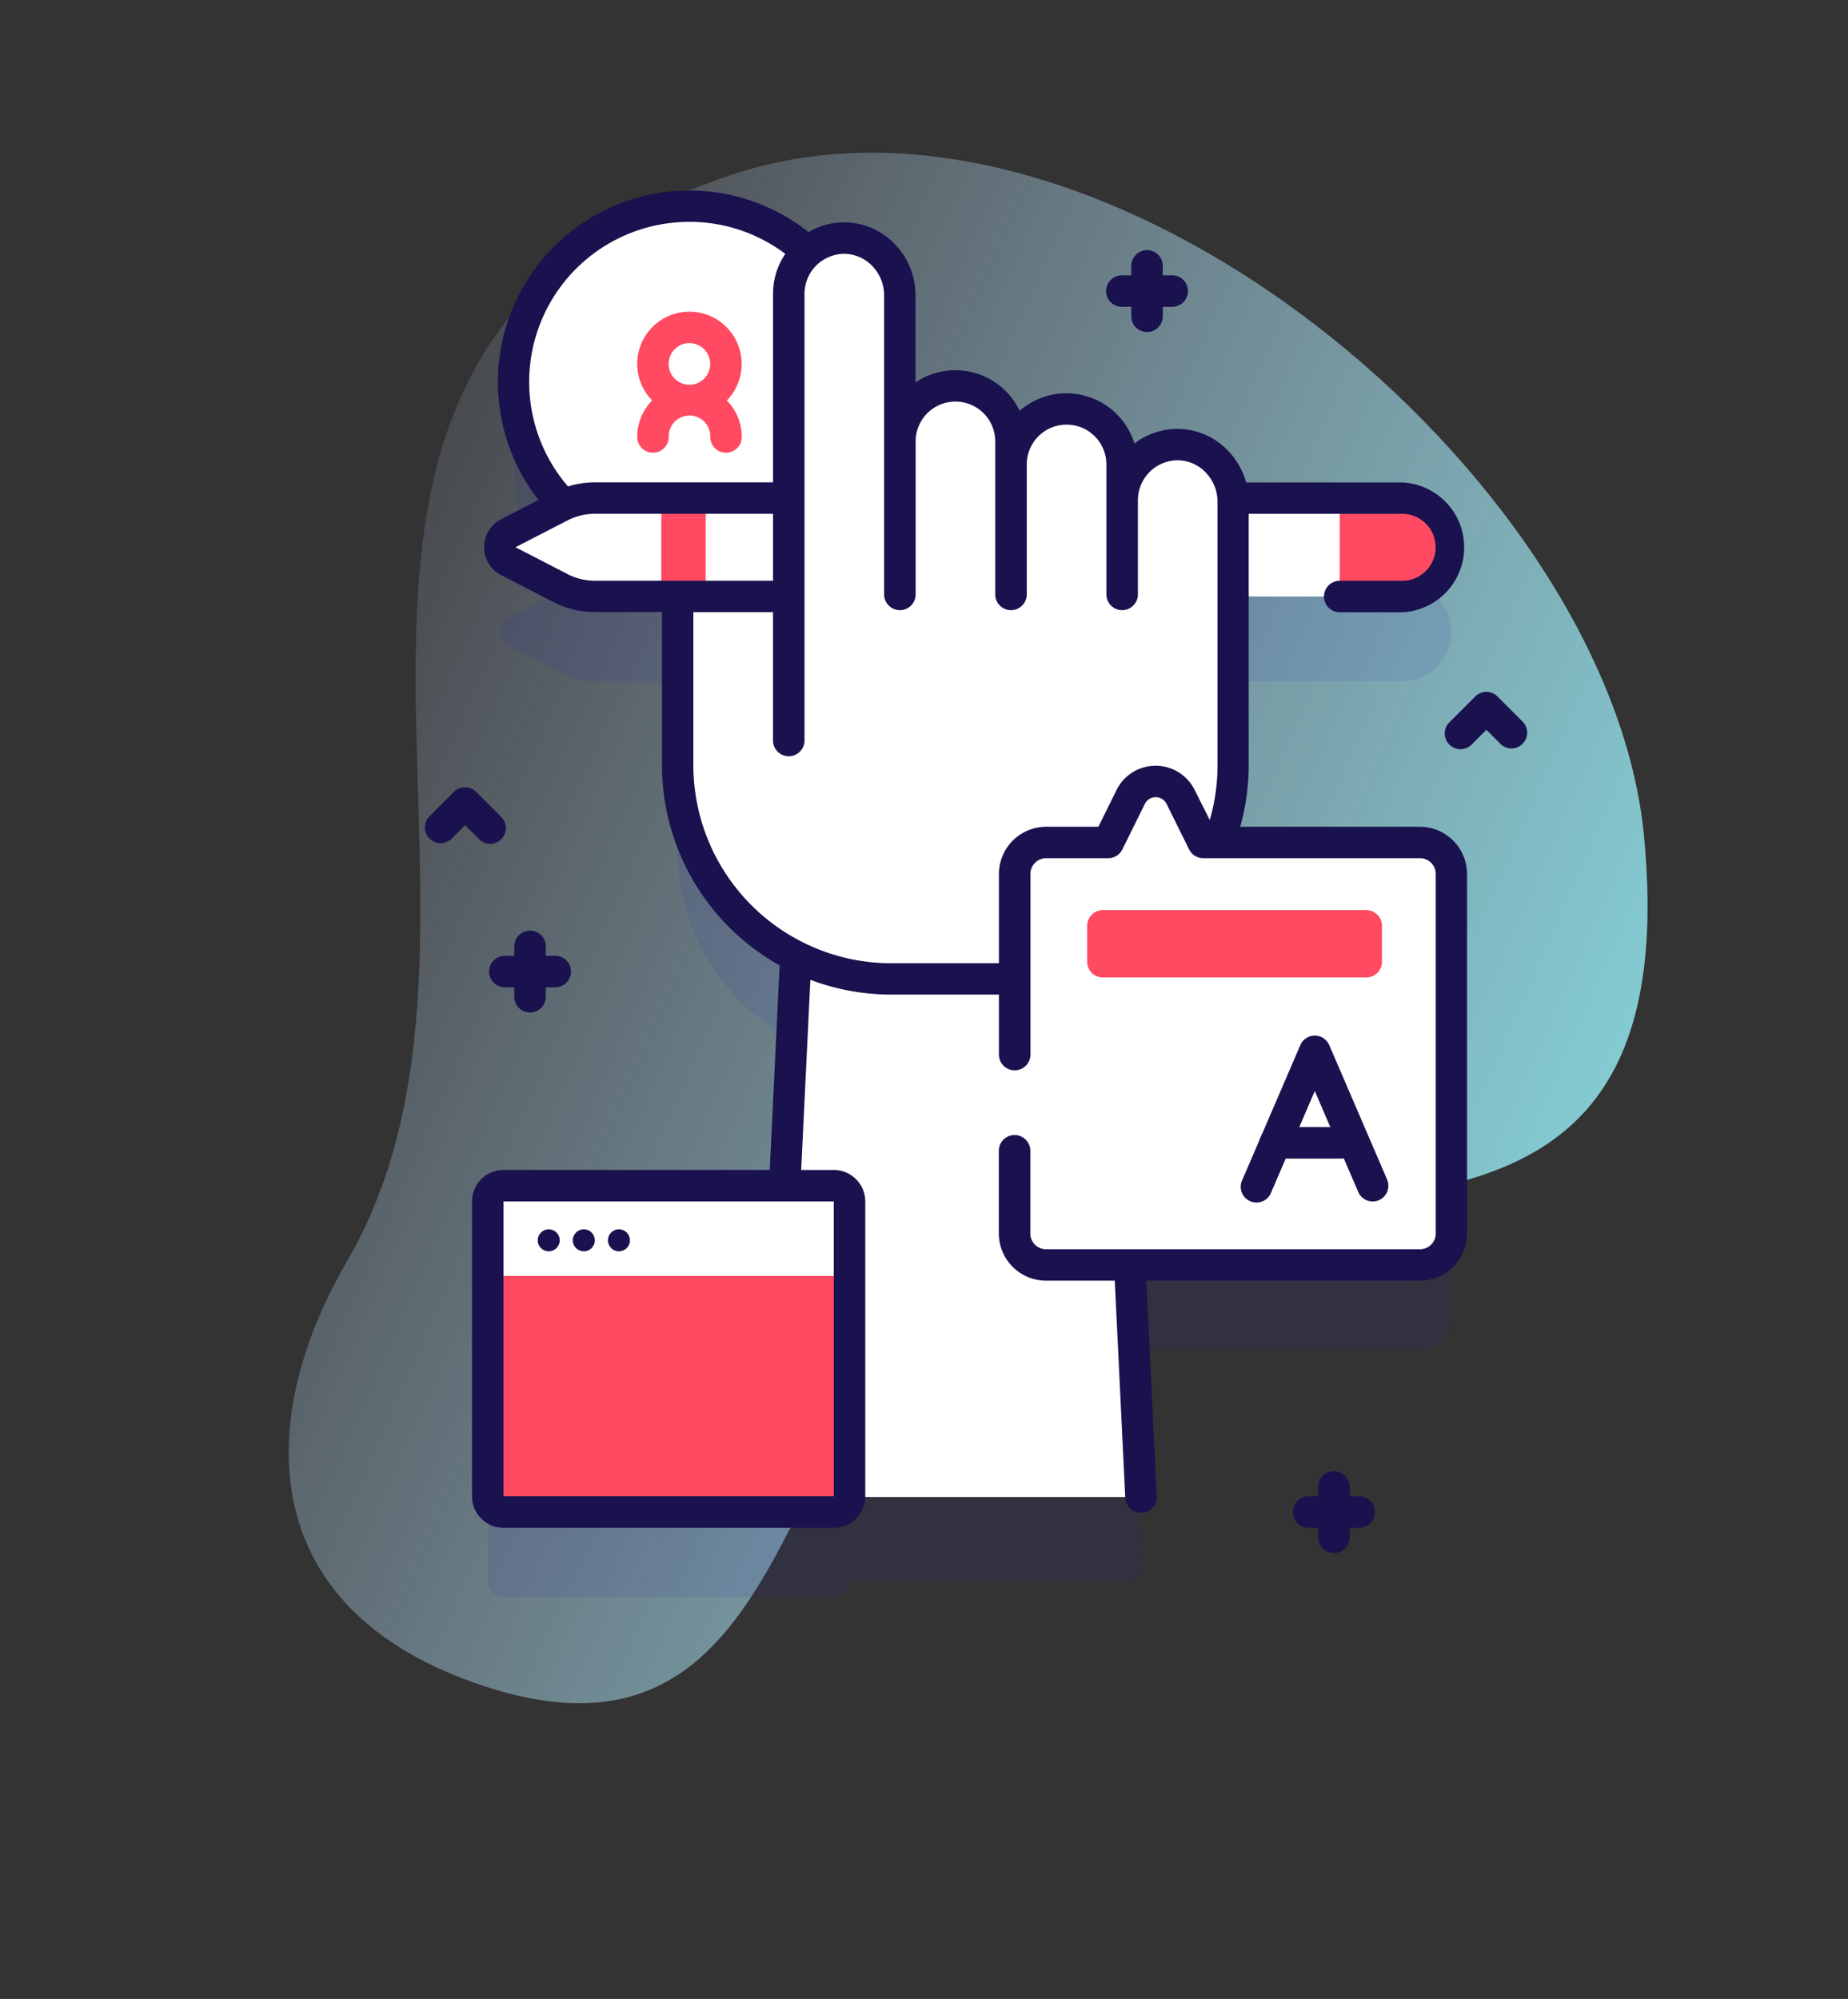 <svg xmlns="http://www.w3.org/2000/svg" xmlns:xlink="http://www.w3.org/1999/xlink" width="93.854" height="101.511" viewBox="0 0 93.854 101.511">
  <rect x="0" y="0" width="93.854" height="101.511" fill="#333333" stroke="none"/>
  <defs>
    <linearGradient id="linear-gradient" y1="0.5" x2="1" y2="0.5" gradientUnits="objectBoundingBox">
      <stop offset="0" stop-color="#d2deff" stop-opacity="0"/>
      <stop offset="1" stop-color="#85dee2"/>
    </linearGradient>
  </defs>
  <g id="_4039160" data-name="4039160" transform="translate(8.375 -5.494)">
    <g id="Group_26611" data-name="Group 26611" transform="translate(0 12.388)">
      <path id="Path_19501" data-name="Path 19501" d="M46.517,6.1c-21.6,19.08,6.2,37.575,3.55,58.424-1.177,9.269,2.562,18.13,14.8,17.118,14.91-1.234,9.5-15.516,12.62-25.024,5.373-16.361,38.424-12.539,24.724-37.741C93.465,2.8,61.384-7.03,46.517,6.1Z" transform="matrix(0.921, 0.391, -0.391, 0.921, -11.641, -21.835)" fill="url(#linear-gradient)"/>
      <g id="Group_26610" data-name="Group 26610" transform="translate(13.17 2.777)">
        <g id="Group_26607" data-name="Group 26607" transform="translate(2.43)">
          <path id="Path_19481" data-name="Path 19481" d="M140.569,81.607h8.592a2.5,2.5,0,0,0,0-5h-8.6a2.874,2.874,0,0,0-2.865-2.718,2.818,2.818,0,0,0-2.761,2.718h-.005V74.9a2.82,2.82,0,1,0-5.64,0v-1.1a2.88,2.88,0,0,0-2.874-2.894,2.82,2.82,0,0,0-2.766,2.82V66.3a2.869,2.869,0,0,0-2.7-2.892,2.807,2.807,0,0,0-1.976.7,8.935,8.935,0,0,0-12.4,12.852c-.052.024-.1.048-.156.075L103.763,78.4a.8.8,0,0,0,0,1.419l2.648,1.365a3.814,3.814,0,0,0,1.747.424h4.209v8.572a10.847,10.847,0,0,0,6,9.7l-.564,11.648h-14.28a.8.8,0,0,0-.8.8V127.3a.8.8,0,0,0,.8.8h16.773a.8.8,0,0,0,.795-.766h13.973a.8.8,0,0,0,.8-.837l-.53-10.948h14.732a1.6,1.6,0,0,0,1.6-1.6V95.7a1.6,1.6,0,0,0-1.6-1.6H139.836a10.817,10.817,0,0,0,.734-3.921Z" transform="translate(-101.924 -56.678)" fill="#2626bc" opacity="0.1"/>
          <g id="Group_26593" data-name="Group 26593" transform="translate(2.103 0.798)">
            <circle id="Ellipse_93" data-name="Ellipse 93" cx="8.936" cy="8.936" r="8.936" fill="#fff"/>
            <path id="Path_19482" data-name="Path 19482" d="M155.564,71a2.652,2.652,0,1,0-4.545,1.854,2.642,2.642,0,0,0-.759,1.854.8.8,0,0,0,1.6,0,1.056,1.056,0,1,1,2.111,0,.8.8,0,1,0,1.6,0,2.642,2.642,0,0,0-.759-1.854A2.641,2.641,0,0,0,155.564,71Zm-2.652-1.056A1.056,1.056,0,1,1,151.856,71,1.057,1.057,0,0,1,152.912,69.94Z" transform="translate(-143.976 -62.987)" fill="#ff4a61"/>
          </g>
          <g id="Group_26598" data-name="Group 26598" transform="translate(1.406 2.421)">
            <path id="Path_19483" data-name="Path 19483" d="M211.251,285.947l-1.466-30.292H193.853l-1.466,30.292Z" transform="translate(-178.682 -222.02)" fill="#fff"/>
            <g id="Group_26597" data-name="Group 26597">
              <g id="Group_26595" data-name="Group 26595" transform="translate(0 13.201)">
                <path id="Path_19484" data-name="Path 19484" d="M154.859,130.149a2.5,2.5,0,0,1-2.5,2.5h-41a3.811,3.811,0,0,1-1.747-.424l-2.648-1.365a.8.8,0,0,1,0-1.419l2.648-1.365a3.814,3.814,0,0,1,1.747-.424h41A2.5,2.5,0,0,1,154.859,130.149Z" transform="translate(-106.531 -127.651)" fill="#fff"/>
                <g id="Group_26594" data-name="Group 26594" transform="translate(8.205)">
                  <path id="Path_19485" data-name="Path 19485" d="M160.183,127.65v5H157.93v-5Z" transform="translate(-157.93 -127.65)" fill="#ff4a61"/>
                  <path id="Path_19486" data-name="Path 19486" d="M373.76,132.647h3.171a2.5,2.5,0,0,0,0-5H373.76Z" transform="translate(-339.306 -127.65)" fill="#ff4a61"/>
                </g>
              </g>
              <g id="Group_26596" data-name="Group 26596" transform="translate(9.036)">
                <path id="Path_19487" data-name="Path 19487" d="M163.138,63.151v8.572a10.85,10.85,0,0,0,10.85,10.85h6.5a10.85,10.85,0,0,0,10.85-10.85V58.329a2.88,2.88,0,0,0-2.874-2.894,2.82,2.82,0,0,0-2.766,2.82V56.446a2.82,2.82,0,1,0-5.64,0V55.276a2.82,2.82,0,1,0-5.64,0V47.847a2.88,2.88,0,0,0-2.874-2.894,2.82,2.82,0,0,0-2.766,2.82V63.151Z" transform="translate(-163.138 -44.953)" fill="#fff"/>
              </g>
            </g>
          </g>
          <g id="Group_26601" data-name="Group 26601" transform="translate(0.798 50.544)">
            <g id="Group_26599" data-name="Group 26599">
              <path id="Path_19488" data-name="Path 19488" d="M120.294,362.98H103.521a.8.8,0,0,1-.8-.8V347.207a.8.8,0,0,1,.8-.8h16.773a.8.8,0,0,1,.8.8v14.974A.8.8,0,0,1,120.294,362.98Z" transform="translate(-102.723 -346.409)" fill="#ff4a61"/>
              <path id="Path_19489" data-name="Path 19489" d="M121.093,350.988v-3.781a.8.8,0,0,0-.8-.8H103.521a.8.8,0,0,0-.8.8v3.781Z" transform="translate(-102.723 -346.409)" fill="#fff"/>
            </g>
            <g id="Group_26600" data-name="Group 26600" transform="translate(2.536 2.211)">
              <circle id="Ellipse_94" data-name="Ellipse 94" cx="0.559" cy="0.559" r="0.559" fill="#19124f"/>
              <circle id="Ellipse_95" data-name="Ellipse 95" cx="0.559" cy="0.559" r="0.559" transform="translate(1.782)" fill="#19124f"/>
              <circle id="Ellipse_96" data-name="Ellipse 96" cx="0.559" cy="0.559" r="0.559" transform="translate(3.565)" fill="#19124f"/>
            </g>
          </g>
          <g id="Group_26606" data-name="Group 26606">
            <g id="Group_26602" data-name="Group 26602" transform="translate(27.556 30.014)">
              <path id="Path_19491" data-name="Path 19491" d="M271.935,242.356H290.92a1.6,1.6,0,0,0,1.6-1.6V222.5a1.6,1.6,0,0,0-1.6-1.6h-11.01l-1.144-2.311a1.415,1.415,0,0,0-2.536,0l-1.142,2.31h-3.153a1.6,1.6,0,0,0-1.6,1.6V240.76a1.6,1.6,0,0,0,1.6,1.6Z" transform="translate(-270.339 -217.807)" fill="#fff"/>
            </g>
            <path id="Path_19492" data-name="Path 19492" d="M145.858,62.1h-9.125a11.576,11.576,0,0,0,.431-3.123V46.207h7.794a1.7,1.7,0,1,1,0,3.4h-3.171a.8.8,0,1,0,0,1.6h3.171a3.3,3.3,0,0,0,0-6.593h-7.927a3.76,3.76,0,0,0-.987-1.683,3.541,3.541,0,0,0-2.568-1.035,3.59,3.59,0,0,0-2.114.74,3.617,3.617,0,0,0-5.832-1.659,3.616,3.616,0,0,0-5.288-1.442V35.1a3.747,3.747,0,0,0-1.12-2.657,3.55,3.55,0,0,0-4.313-.541,9.725,9.725,0,0,0-13.715,13.6l-1.9.98a1.6,1.6,0,0,0,0,2.838l2.648,1.365a4.632,4.632,0,0,0,2.113.512h3.411v7.774a11.655,11.655,0,0,0,5.974,10.168l-.5,10.387H99.317a1.6,1.6,0,0,0-1.6,1.6V96.1a1.6,1.6,0,0,0,1.6,1.6h16.773a1.6,1.6,0,0,0,1.6-1.6V81.128a1.6,1.6,0,0,0-1.6-1.6h-1.655l.467-9.657a11.588,11.588,0,0,0,4.111.751h5.465v3.046a.8.8,0,0,0,1.6,0V64.495a.8.8,0,0,1,.8-.8h3.153a.8.8,0,0,0,.715-.444l1.142-2.31a.617.617,0,0,1,1.106,0l1.144,2.311a.8.8,0,0,0,.715.444h11.01a.8.8,0,0,1,.8.8V82.754a.8.8,0,0,1-.8.8H126.873a.8.8,0,0,1-.8-.8v-4.2a.8.8,0,0,0-1.6,0v4.2a2.4,2.4,0,0,0,2.395,2.395h3.493l.534,11.025a.8.8,0,0,0,.8.76h.039a.8.8,0,0,0,.759-.836l-.53-10.948h13.894a2.4,2.4,0,0,0,2.395-2.395V64.495A2.4,2.4,0,0,0,145.858,62.1Zm-29.766,34H99.318V81.128h16.773Zm-7.332-64.72a8.086,8.086,0,0,1,4.869,1.627,3.586,3.586,0,0,0-.623,2.018V44.61h-9.051a4.625,4.625,0,0,0-1.363.207,8.129,8.129,0,0,1,6.168-13.435Zm-6.186,17.89-2.648-1.365,2.648-1.365a3.028,3.028,0,0,1,1.381-.335h9.051v3.4h-9.051A3.025,3.025,0,0,1,102.574,49.272ZM134.42,60.233a2.213,2.213,0,0,0-3.968,0L129.53,62.1h-2.657a2.4,2.4,0,0,0-2.395,2.395v4.535h-5.465a9.985,9.985,0,0,1-4.5-1.067l-.011-.006a10.061,10.061,0,0,1-5.542-8.979V51.2h4.044v6.518a.8.8,0,1,0,1.6,0V35.027a2.032,2.032,0,0,1,1.983-2.022,1.993,1.993,0,0,1,1.419.578,2.141,2.141,0,0,1,.642,1.517V50.3a.8.8,0,1,0,1.6,0V42.53a2.022,2.022,0,1,1,4.044,0V50.3a.8.8,0,1,0,1.6,0V43.7a2.022,2.022,0,0,1,4.044,0v6.6a.8.8,0,0,0,1.6,0V45.51a2.032,2.032,0,0,1,1.983-2.022,1.991,1.991,0,0,1,1.419.578,2.141,2.141,0,0,1,.642,1.517V58.977a9.994,9.994,0,0,1-.394,2.779Z" transform="translate(-97.721 -29.786)" fill="#19124f"/>
            <g id="Group_26604" data-name="Group 26604" transform="translate(39.059 42.915)">
              <g id="Group_26603" data-name="Group 26603">
                <path id="Path_19493" data-name="Path 19493" d="M349.08,307.05a.8.8,0,0,1-.733-.483l-2.207-5.127-2.207,5.127a.8.8,0,1,1-1.466-.631l2.94-6.83a.8.8,0,0,1,1.466,0l2.94,6.83a.8.8,0,0,1-.733,1.114Z" transform="translate(-342.4 -298.623)" fill="#19124f"/>
                <path id="Path_19494" data-name="Path 19494" d="M352.41,329.361h-3.336a.8.8,0,1,1,0-1.6h3.336a.8.8,0,0,1,0,1.6Z" transform="translate(-347.338 -323.113)" fill="#19124f"/>
              </g>
            </g>
            <g id="Group_26605" data-name="Group 26605" transform="translate(31.24 36.549)">
              <path id="Path_19495" data-name="Path 19495" d="M307.591,262.157H294.219a.8.8,0,0,1-.8-.8v-1.822a.8.8,0,0,1,.8-.8h13.372a.8.8,0,0,1,.8.8v1.822A.8.8,0,0,1,307.591,262.157Z" transform="translate(-293.421 -258.739)" fill="#ff4a61"/>
            </g>
          </g>
        </g>
        <g id="Group_26609" data-name="Group 26609" transform="translate(0 3.033)">
          <path id="Path_19496" data-name="Path 19496" d="M106.527,266.533h-.479v-.479a.8.8,0,0,0-1.6,0v.479h-.479a.8.8,0,1,0,0,1.6h.479v.479a.8.8,0,0,0,1.6,0v-.479h.479a.8.8,0,1,0,0-1.6Z" transform="translate(-99.874 -230.7)" fill="#19124f"/>
          <path id="Path_19497" data-name="Path 19497" d="M302.823,50.063h-.479v-.479a.8.8,0,0,0-1.6,0v.479h-.479a.8.8,0,1,0,0,1.6h.479v.479a.8.8,0,0,0,1.6,0v-.479h.479a.8.8,0,1,0,0-1.6Z" transform="translate(-264.835 -48.786)" fill="#19124f"/>
          <g id="Group_26608" data-name="Group 26608" transform="translate(0 22.43)">
            <path id="Path_19498" data-name="Path 19498" d="M362.3,438.491h-.479v-.479a.8.8,0,0,0-1.6,0v.479h-.479a.8.8,0,1,0,0,1.6h.479v.479a.8.8,0,1,0,1.6,0v-.479h.479a.8.8,0,1,0,0-1.6Z" transform="translate(-314.821 -397.638)" fill="#19124f"/>
            <path id="Path_19499" data-name="Path 19499" d="M85.852,222.5a.8.8,0,0,1-.564-.234l-.713-.713-.713.713a.8.8,0,0,1-1.129-1.129l1.277-1.277a.8.8,0,0,1,1.129,0l1.277,1.277a.8.8,0,0,1-.564,1.362Z" transform="translate(-82.499 -214.782)" fill="#19124f"/>
            <path id="Path_19500" data-name="Path 19500" d="M410.772,192.17a.8.8,0,0,1-.564-.234l-.713-.713-.713.713a.8.8,0,1,1-1.129-1.129l1.277-1.277a.8.8,0,0,1,1.129,0l1.277,1.277a.8.8,0,0,1-.564,1.362Z" transform="translate(-355.552 -189.296)" fill="#19124f"/>
          </g>
        </g>
      </g>
    </g>
  </g>
</svg>
